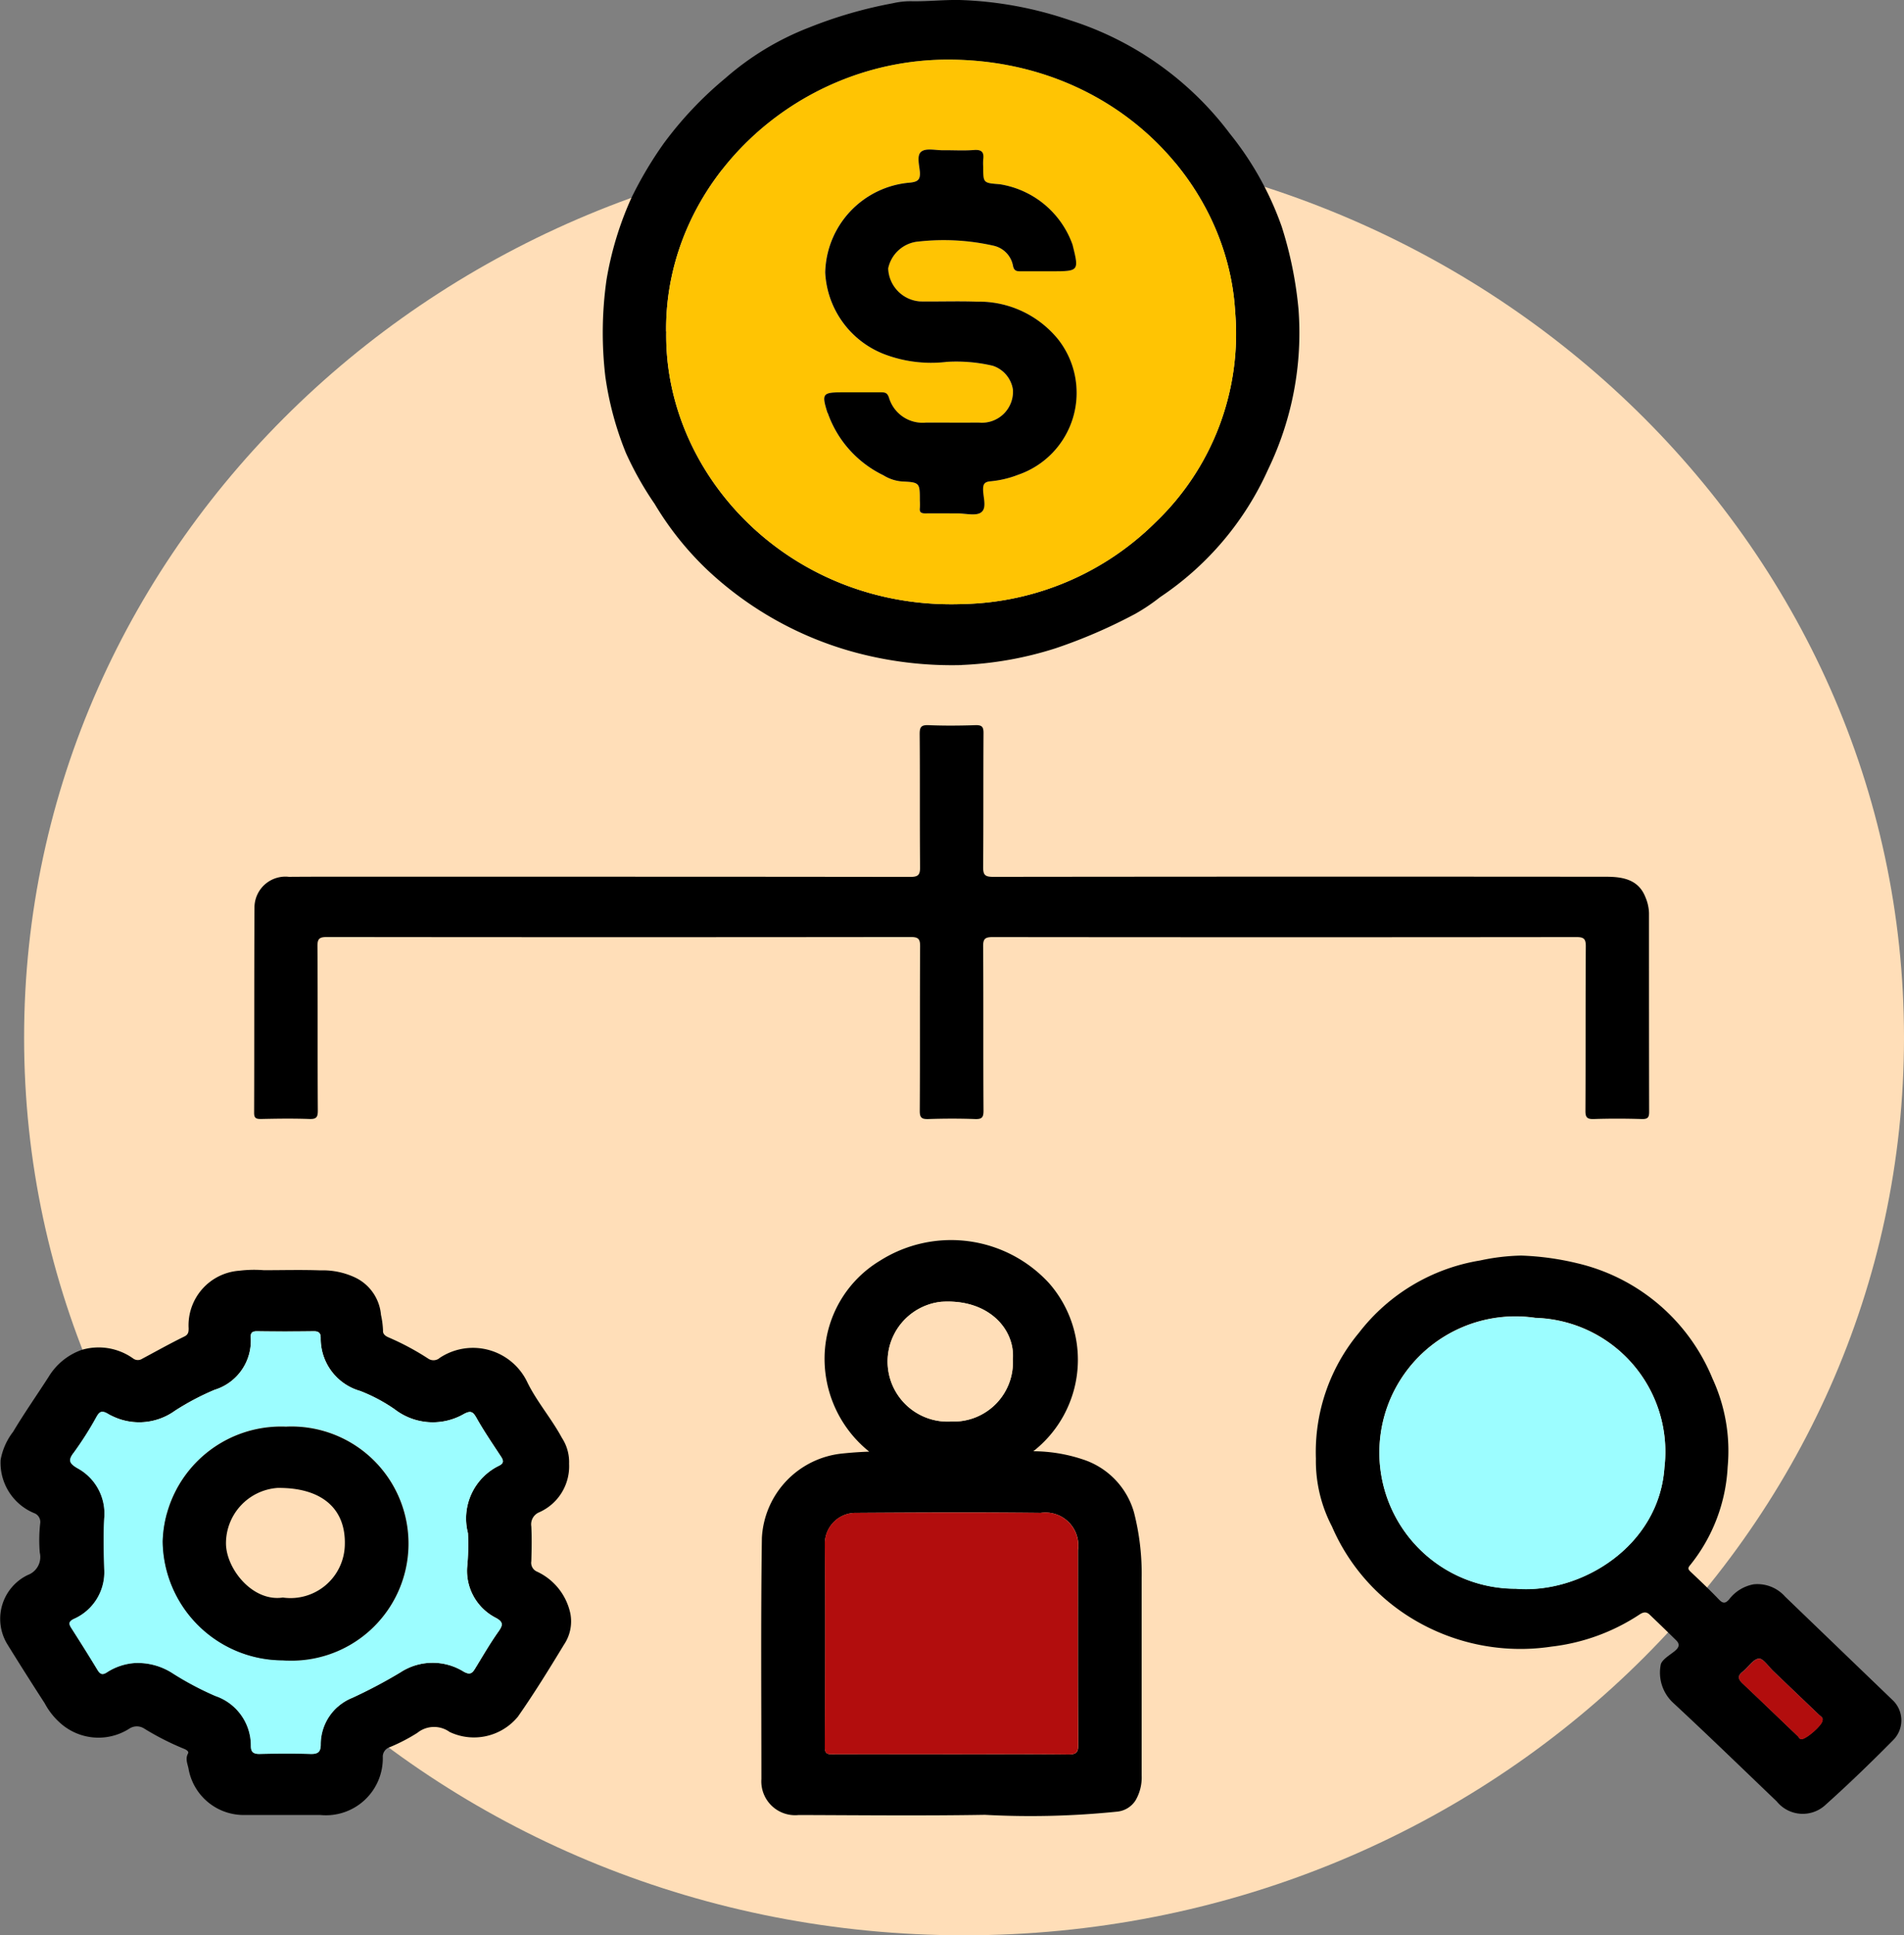 <svg id="Grupo_991987" data-name="Grupo 991987" xmlns="http://www.w3.org/2000/svg" xmlns:xlink="http://www.w3.org/1999/xlink" width="92.833" height="94.333" viewBox="0 0 92.833 94.333">
  <rect x="0" y="0" width="92.833" height="94.333" fill="#808080" stroke="none"/>
  <defs>
    <clipPath id="clip-path">
      <rect id="Rectángulo_340257" data-name="Rectángulo 340257" width="92.833" height="94.333" fill="none"/>
    </clipPath>
  </defs>
  <g id="Grupo_974383" data-name="Grupo 974383">
    <g id="Grupo_974382" data-name="Grupo 974382" clip-path="url(#clip-path)">
      <path id="Trazado_700763" data-name="Trazado 700763" d="M94.69,62.19c0,24.165-20.518,43.755-45.829,43.755S3.032,86.355,3.032,62.19,23.55,18.435,48.861,18.435,94.69,38.025,94.69,62.19" transform="translate(-1.857 -11.612)" fill="#ffdeb8"/>
    </g>
  </g>
  <g id="Grupo_974385" data-name="Grupo 974385">
    <g id="Grupo_974384" data-name="Grupo 974384" clip-path="url(#clip-path)">
      <path id="Trazado_700764" data-name="Trazado 700764" d="M48.854,102.889q7.533,0,15.066.01c.4,0,.5-.083.5-.47-.022-2.166,0-4.333-.02-6.5,0-.342.078-.442.444-.427.755.031,1.513.025,2.269,0,.316-.01.4.075.4.376-.014,2.182,0,4.364-.018,6.546,0,.383.093.472.494.472q14.945-.018,29.89-.005c.8,0,1.563.134,1.9.981a2.127,2.127,0,0,1,.181.791c0,3.227,0,6.454.007,9.681,0,.283-.068.364-.369.355-.772-.023-1.546-.026-2.317,0-.341.012-.422-.078-.42-.4.015-2.674,0-5.348.018-8.021,0-.36-.093-.448-.469-.447q-14.221.016-28.441,0c-.368,0-.476.075-.474.443.019,2.673,0,5.347.018,8.021,0,.316-.068.418-.415.405-.756-.028-1.513-.026-2.269,0-.335.011-.426-.069-.424-.4.016-2.674,0-5.347.017-8.021,0-.353-.081-.452-.465-.451q-14.221.017-28.441,0c-.361,0-.48.064-.478.439.019,2.674,0,5.347.018,8.021,0,.312-.06.422-.412.409-.788-.029-1.577-.017-2.366,0-.241,0-.328-.046-.328-.3.012-3.35,0-6.7.018-10.049a1.509,1.509,0,0,1,1.682-1.453c1.625-.012,3.251-.007,4.877-.007H48.854" transform="translate(-19.56 -60.155)"/>
      <path id="Trazado_700765" data-name="Trazado 700765" d="M93.315,32.418a18.21,18.21,0,0,1-5.046-.575,16.987,16.987,0,0,1-7.351-4.051,15.108,15.108,0,0,1-2.581-3.227,16.03,16.03,0,0,1-1.4-2.481,15.67,15.67,0,0,1-1.005-3.724,18.3,18.3,0,0,1,.057-4.722A16.142,16.142,0,0,1,77.2,9.652a18.747,18.747,0,0,1,1.583-2.667,17.969,17.969,0,0,1,3-3.173,13.656,13.656,0,0,1,4.081-2.47A21.507,21.507,0,0,1,89.942.16a3.924,3.924,0,0,1,.885-.1C91.617.078,92.4-.013,93.194,0a18.357,18.357,0,0,1,5.379.982,15.671,15.671,0,0,1,7.813,5.538,15.28,15.28,0,0,1,2.527,4.538,18.962,18.962,0,0,1,.815,4.018,15.288,15.288,0,0,1-1.48,7.8,14.741,14.741,0,0,1-5.269,6.231,9.436,9.436,0,0,1-1.2.808,25.459,25.459,0,0,1-3.9,1.686,17.338,17.338,0,0,1-4.56.812M78.9,16.16c-.117,7.057,6.118,13.607,14.5,13.282a13.721,13.721,0,0,0,9.366-3.993,12.707,12.707,0,0,0,3.871-10.274c-.37-6.3-5.9-12.237-13.942-12.269-7.5-.031-13.873,6-13.8,13.254" transform="translate(-46.417 0)"/>
      <path id="Trazado_700766" data-name="Trazado 700766" d="M27.747,176.688a2.455,2.455,0,0,1-1.455,2.367.634.634,0,0,0-.387.687c.028.567.016,1.137,0,1.7a.469.469,0,0,0,.29.512,2.917,2.917,0,0,1,1.613,2.034,2.031,2.031,0,0,1-.314,1.526c-.718,1.184-1.446,2.365-2.24,3.5a2.771,2.771,0,0,1-3.331.75,1.3,1.3,0,0,0-1.576.044,8.725,8.725,0,0,1-1.352.7.488.488,0,0,0-.331.491,2.775,2.775,0,0,1-3.05,2.812q-1.883,0-3.766,0A2.731,2.731,0,0,1,9.2,191.6c-.04-.261-.185-.507-.033-.786.053-.1-.07-.177-.185-.226a13.132,13.132,0,0,1-1.967-1,.66.66,0,0,0-.708.013,2.793,2.793,0,0,1-3.42-.319,3.43,3.43,0,0,1-.708-.918q-.928-1.432-1.825-2.882a2.372,2.372,0,0,1,1-3.369.934.934,0,0,0,.585-1.094,7.388,7.388,0,0,1,.021-1.424.459.459,0,0,0-.3-.5,2.656,2.656,0,0,1-1.63-2.591,3.147,3.147,0,0,1,.607-1.369c.546-.912,1.159-1.787,1.735-2.683a3.081,3.081,0,0,1,1.62-1.314,2.9,2.9,0,0,1,2.49.414.386.386,0,0,0,.45.021c.681-.363,1.353-.741,2.047-1.08.213-.1.216-.237.218-.4a2.667,2.667,0,0,1,2.469-2.812,5.963,5.963,0,0,1,1.2-.025c.917,0,1.836-.026,2.752.008a3.7,3.7,0,0,1,1.7.35,2.223,2.223,0,0,1,1.257,1.818,4.235,4.235,0,0,1,.1.762c-.016.179.123.274.276.34a12.8,12.8,0,0,1,1.929,1.033.458.458,0,0,0,.561-.038,2.934,2.934,0,0,1,4.28,1.21c.467.945,1.177,1.761,1.678,2.694a2.148,2.148,0,0,1,.348,1.254M6.61,186.4a3.138,3.138,0,0,1,1.831.519,14.962,14.962,0,0,0,2.059,1.09,2.549,2.549,0,0,1,1.729,2.433c0,.3.123.4.435.392.821-.017,1.642-.024,2.462,0,.377.012.51-.094.512-.46a2.446,2.446,0,0,1,1.53-2.272,23.876,23.876,0,0,0,2.353-1.244,2.872,2.872,0,0,1,3.088-.035c.308.171.415.076.554-.15.374-.608.729-1.228,1.143-1.811.219-.31.238-.457-.131-.662a2.572,2.572,0,0,1-1.4-2.445,11.713,11.713,0,0,0,.04-1.685,2.861,2.861,0,0,1,1.521-3.289c.24-.12.214-.253.09-.441-.409-.624-.832-1.241-1.195-1.888-.169-.3-.279-.364-.607-.192a3.04,3.04,0,0,1-3.382-.226,8.01,8.01,0,0,0-1.679-.892,2.654,2.654,0,0,1-1.927-2.588c0-.231-.086-.326-.341-.323-.917.011-1.835.013-2.752,0-.262,0-.33.08-.317.316a2.5,2.5,0,0,1-1.76,2.537,12.447,12.447,0,0,0-1.934,1.02,2.988,2.988,0,0,1-3.3.13c-.271-.148-.38-.086-.516.143a16.3,16.3,0,0,1-1.12,1.768c-.3.387-.194.537.167.755a2.514,2.514,0,0,1,1.318,2.442c-.049.829-.026,1.658,0,2.488a2.487,2.487,0,0,1-1.495,2.428c-.236.121-.243.231-.119.426.434.681.866,1.362,1.282,2.053.138.228.258.263.486.107A2.861,2.861,0,0,1,6.61,186.4" transform="translate(0 -105.342)"/>
      <path id="Trazado_700767" data-name="Trazado 700767" d="M108.992,173.614a7.726,7.726,0,0,1,2.429.4,3.812,3.812,0,0,1,2.486,2.578,11.989,11.989,0,0,1,.374,3.2q0,4.818,0,9.635a2.2,2.2,0,0,1-.3,1.208,1.2,1.2,0,0,1-.876.543,41.328,41.328,0,0,1-6.466.158c-3.025.051-6.052.018-9.078.009a1.649,1.649,0,0,1-1.82-1.752c0-3.919-.032-7.838.024-11.755a4.364,4.364,0,0,1,3.948-4.116c.4-.041.789-.071,1.286-.089a5.8,5.8,0,0,1-2.17-4.834,5.582,5.582,0,0,1,2.688-4.469,6.48,6.48,0,0,1,8.262,1.105,5.662,5.662,0,0,1-.782,8.181m-3.965,14.766c1.883,0,3.766-.011,5.65.009.383,0,.509-.06.507-.462-.021-3.166-.01-6.331-.012-9.5a1.6,1.6,0,0,0-1.818-1.81c-2.993-.033-5.988-.02-8.981,0a1.5,1.5,0,0,0-1.54,1.436c.029,3.334.017,6.669,0,10,0,.325.145.328.4.327,1.932-.007,3.863,0,5.795,0M108,169.111c.1-1.446-1.189-2.943-3.509-2.781a2.929,2.929,0,0,0,.507,5.834,2.889,2.889,0,0,0,3-3.053" transform="translate(-58.618 -102.875)"/>
      <path id="Trazado_700768" data-name="Trazado 700768" d="M165.487,175.249a9.087,9.087,0,0,1,2.1-6.135,9.354,9.354,0,0,1,5.907-3.523,10.334,10.334,0,0,1,2-.239,13.555,13.555,0,0,1,2.73.373,9.457,9.457,0,0,1,6.605,5.635,8.4,8.4,0,0,1,.734,4.291,8.3,8.3,0,0,1-1.832,4.793c-.126.146-.091.21.033.327.469.442.936.888,1.381,1.353.194.2.313.184.487-.01a1.938,1.938,0,0,1,1.2-.738,1.8,1.8,0,0,1,1.532.6q2.615,2.518,5.231,5.034a1.358,1.358,0,0,1,.035,1.962c-1.06,1.072-2.147,2.124-3.273,3.133a1.63,1.63,0,0,1-2.4-.146c-1.683-1.61-3.353-3.232-5.062-4.817a2.006,2.006,0,0,1-.6-1.821c.028-.253.43-.482.688-.692.213-.174.265-.333.064-.53q-.641-.627-1.288-1.247c-.166-.158-.323-.12-.5,0a9.841,9.841,0,0,1-4.284,1.56,10.161,10.161,0,0,1-6.735-1.329,9.765,9.765,0,0,1-3.97-4.526,6.9,6.9,0,0,1-.783-3.315m9.775,6.347c3.149.25,6.963-2.072,7.219-5.926a6.528,6.528,0,0,0-6.29-7.277,6.636,6.636,0,1,0-.929,13.2m14.927,6.419c.036-.144-.1-.2-.184-.285q-1.107-1.056-2.213-2.114c-.236-.225-.508-.64-.714-.614-.284.036-.509.423-.78.634s-.231.37,0,.588c.9.848,1.792,1.712,2.69,2.567.055.052.064.149.205.134.23-.024.993-.681.994-.91" transform="translate(-101.328 -104.151)"/>
      <path id="Trazado_700769" data-name="Trazado 700769" d="M83.784,21.106c-.076-7.259,6.3-13.285,13.8-13.254,8.046.033,13.572,5.967,13.941,12.269a12.707,12.707,0,0,1-3.87,10.274,13.721,13.721,0,0,1-9.366,3.993c-8.383.325-14.619-6.225-14.5-13.282M97.42,22.589a7.769,7.769,0,0,1,2.282.188,1.45,1.45,0,0,1,.987,1.175,1.515,1.515,0,0,1-1.668,1.594c-.853.009-1.706,0-2.559,0a1.709,1.709,0,0,1-1.82-1.22c-.086-.247-.2-.258-.405-.256-.611,0-1.223,0-1.834,0-1,0-1.05.061-.764.984,0,.014.02.025.024.039a5.33,5.33,0,0,0,2.712,3.024,2.021,2.021,0,0,0,.916.3c.859.038.857.07.857.932a3.152,3.152,0,0,1,0,.368c-.024.208.069.261.275.256.514-.012,1.028,0,1.542,0,.4,0,.926.138,1.173-.05.29-.221.09-.745.095-1.135,0-.252.081-.35.346-.378a4.989,4.989,0,0,0,1.363-.32A4.221,4.221,0,0,0,102.9,21.5a4.981,4.981,0,0,0-3.987-1.852c-.916-.032-1.834,0-2.752-.01a1.674,1.674,0,0,1-1.558-1.61,1.655,1.655,0,0,1,1.513-1.313,11.052,11.052,0,0,1,3.641.209,1.234,1.234,0,0,1,.93.972c.043.229.144.274.345.273.5,0,1,0,1.5,0,1.384,0,1.384,0,1.059-1.3a4.508,4.508,0,0,0-3.554-2.944c-.8-.061-.8-.061-.8-.837a2.711,2.711,0,0,1,0-.368c.048-.34-.051-.494-.456-.463-.5.038-1,0-1.5.011-.366,0-.846-.107-1.067.07s-.089.664-.065,1.009c.025.365-.114.459-.48.5a4.5,4.5,0,0,0-4.137,4.381,4.511,4.511,0,0,0,2.9,3.989,6.416,6.416,0,0,0,2.982.372" transform="translate(-51.304 -4.946)" fill="#ffc403"/>
      <path id="Trazado_700770" data-name="Trazado 700770" d="M11.961,191.5a2.861,2.861,0,0,0-1.375.442c-.228.156-.348.121-.486-.107-.416-.691-.848-1.373-1.282-2.053-.124-.2-.117-.3.119-.426a2.486,2.486,0,0,0,1.495-2.428c-.026-.829-.048-1.659,0-2.488A2.514,2.514,0,0,0,9.114,182c-.362-.218-.472-.368-.167-.756a16.265,16.265,0,0,0,1.12-1.768c.136-.229.245-.291.516-.143a2.988,2.988,0,0,0,3.3-.13,12.468,12.468,0,0,1,1.934-1.02,2.5,2.5,0,0,0,1.76-2.537c-.014-.235.055-.32.317-.316.917.015,1.835.013,2.752,0,.255,0,.341.092.341.323a2.654,2.654,0,0,0,1.927,2.588,8.011,8.011,0,0,1,1.679.892,3.039,3.039,0,0,0,3.382.226c.328-.172.438-.109.607.192.363.647.786,1.265,1.195,1.888.123.188.15.321-.09.442a2.861,2.861,0,0,0-1.521,3.288,11.711,11.711,0,0,1-.04,1.685,2.573,2.573,0,0,0,1.4,2.446c.37.2.35.352.131.662-.414.583-.769,1.2-1.143,1.811-.139.227-.247.321-.554.15a2.871,2.871,0,0,0-3.088.035,23.873,23.873,0,0,1-2.353,1.244,2.445,2.445,0,0,0-1.529,2.272c0,.366-.136.472-.512.46-.82-.026-1.642-.02-2.462,0-.312.006-.437-.093-.435-.392a2.549,2.549,0,0,0-1.729-2.433,14.891,14.891,0,0,1-2.059-1.089,3.14,3.14,0,0,0-1.832-.519m7.359-11.526a5.773,5.773,0,0,0-6.035,5.6,5.866,5.866,0,0,0,5.854,5.79,5.707,5.707,0,1,0,.181-11.393" transform="translate(-5.35 -110.439)" fill="#9cfdff"/>
      <path id="Trazado_700771" data-name="Trazado 700771" d="M109.933,210.979c-1.932,0-3.863,0-5.795,0-.254,0-.4,0-.4-.327.015-3.335.027-6.67,0-10a1.5,1.5,0,0,1,1.54-1.436c2.994-.016,5.988-.029,8.982,0a1.6,1.6,0,0,1,1.818,1.81c0,3.166-.009,6.331.012,9.5,0,.4-.123.466-.507.462-1.883-.02-3.767-.009-5.65-.009" transform="translate(-63.524 -125.473)" fill="#b20d0d"/>
      <path id="Trazado_700772" data-name="Trazado 700772" d="M117.749,174.209a2.889,2.889,0,0,1-3,3.053,2.929,2.929,0,0,1-.507-5.834c2.32-.162,3.608,1.335,3.509,2.781" transform="translate(-68.364 -107.973)" fill="#ffdeb8"/>
      <path id="Trazado_700773" data-name="Trazado 700773" d="M180.193,186.721a6.636,6.636,0,1,1,.93-13.2,6.528,6.528,0,0,1,6.289,7.277c-.256,3.854-4.07,6.176-7.219,5.926" transform="translate(-106.258 -109.278)" fill="#9cfdff"/>
      <path id="Trazado_700774" data-name="Trazado 700774" d="M222.786,221.461c0,.229-.764.886-.994.91-.141.014-.15-.083-.205-.134-.9-.854-1.786-1.718-2.69-2.567-.232-.218-.275-.376,0-.588s.5-.6.78-.634c.205-.026.478.389.714.614q1.109,1.055,2.213,2.114c.088.084.22.141.184.285" transform="translate(-133.924 -137.598)" fill="#b20d0d"/>
      <path id="Trazado_700775" data-name="Trazado 700775" d="M109.59,30.057a6.416,6.416,0,0,1-2.982-.372,4.511,4.511,0,0,1-2.9-3.989,4.5,4.5,0,0,1,4.137-4.381c.366-.04.5-.134.48-.5-.024-.345-.168-.822.065-1.009s.7-.066,1.067-.07c.5-.006,1,.028,1.5-.011.405-.031.5.123.456.463a2.71,2.71,0,0,0,0,.368c0,.776,0,.776.8.837a4.508,4.508,0,0,1,3.554,2.944c.324,1.3.324,1.3-1.059,1.3-.5,0-1,0-1.5,0-.2,0-.3-.044-.345-.273a1.234,1.234,0,0,0-.93-.972,11.052,11.052,0,0,0-3.641-.209,1.655,1.655,0,0,0-1.513,1.313,1.674,1.674,0,0,0,1.558,1.61c.917.012,1.836-.022,2.752.01a4.981,4.981,0,0,1,3.987,1.852,4.221,4.221,0,0,1-1.96,6.587,4.989,4.989,0,0,1-1.363.32c-.266.027-.343.126-.346.378-.005.391.2.915-.095,1.135-.248.188-.772.048-1.173.05-.514,0-1.028-.007-1.542,0-.205,0-.3-.049-.275-.256a3.154,3.154,0,0,0,0-.368c0-.861,0-.894-.857-.932a2.021,2.021,0,0,1-.916-.3,5.33,5.33,0,0,1-2.712-3.024c0-.014-.02-.025-.024-.039-.286-.923-.239-.984.764-.984.612,0,1.223,0,1.834,0,.2,0,.32.009.405.256a1.709,1.709,0,0,0,1.82,1.22c.853,0,1.706.007,2.558,0a1.515,1.515,0,0,0,1.668-1.594,1.45,1.45,0,0,0-.987-1.175,7.769,7.769,0,0,0-2.282-.188" transform="translate(-63.474 -12.413)"/>
      <path id="Trazado_700776" data-name="Trazado 700776" d="M26.5,187.846a5.707,5.707,0,1,1-.181,11.393,5.866,5.866,0,0,1-5.854-5.79,5.772,5.772,0,0,1,6.035-5.6m-.172,8.329a2.647,2.647,0,0,0,3.017-2.564c.055-1.8-1.158-2.805-3.286-2.779a2.707,2.707,0,0,0-2.508,2.681c-.011,1.238,1.289,2.888,2.777,2.661" transform="translate(-12.533 -118.308)"/>
    </g>
  </g>
</svg>
